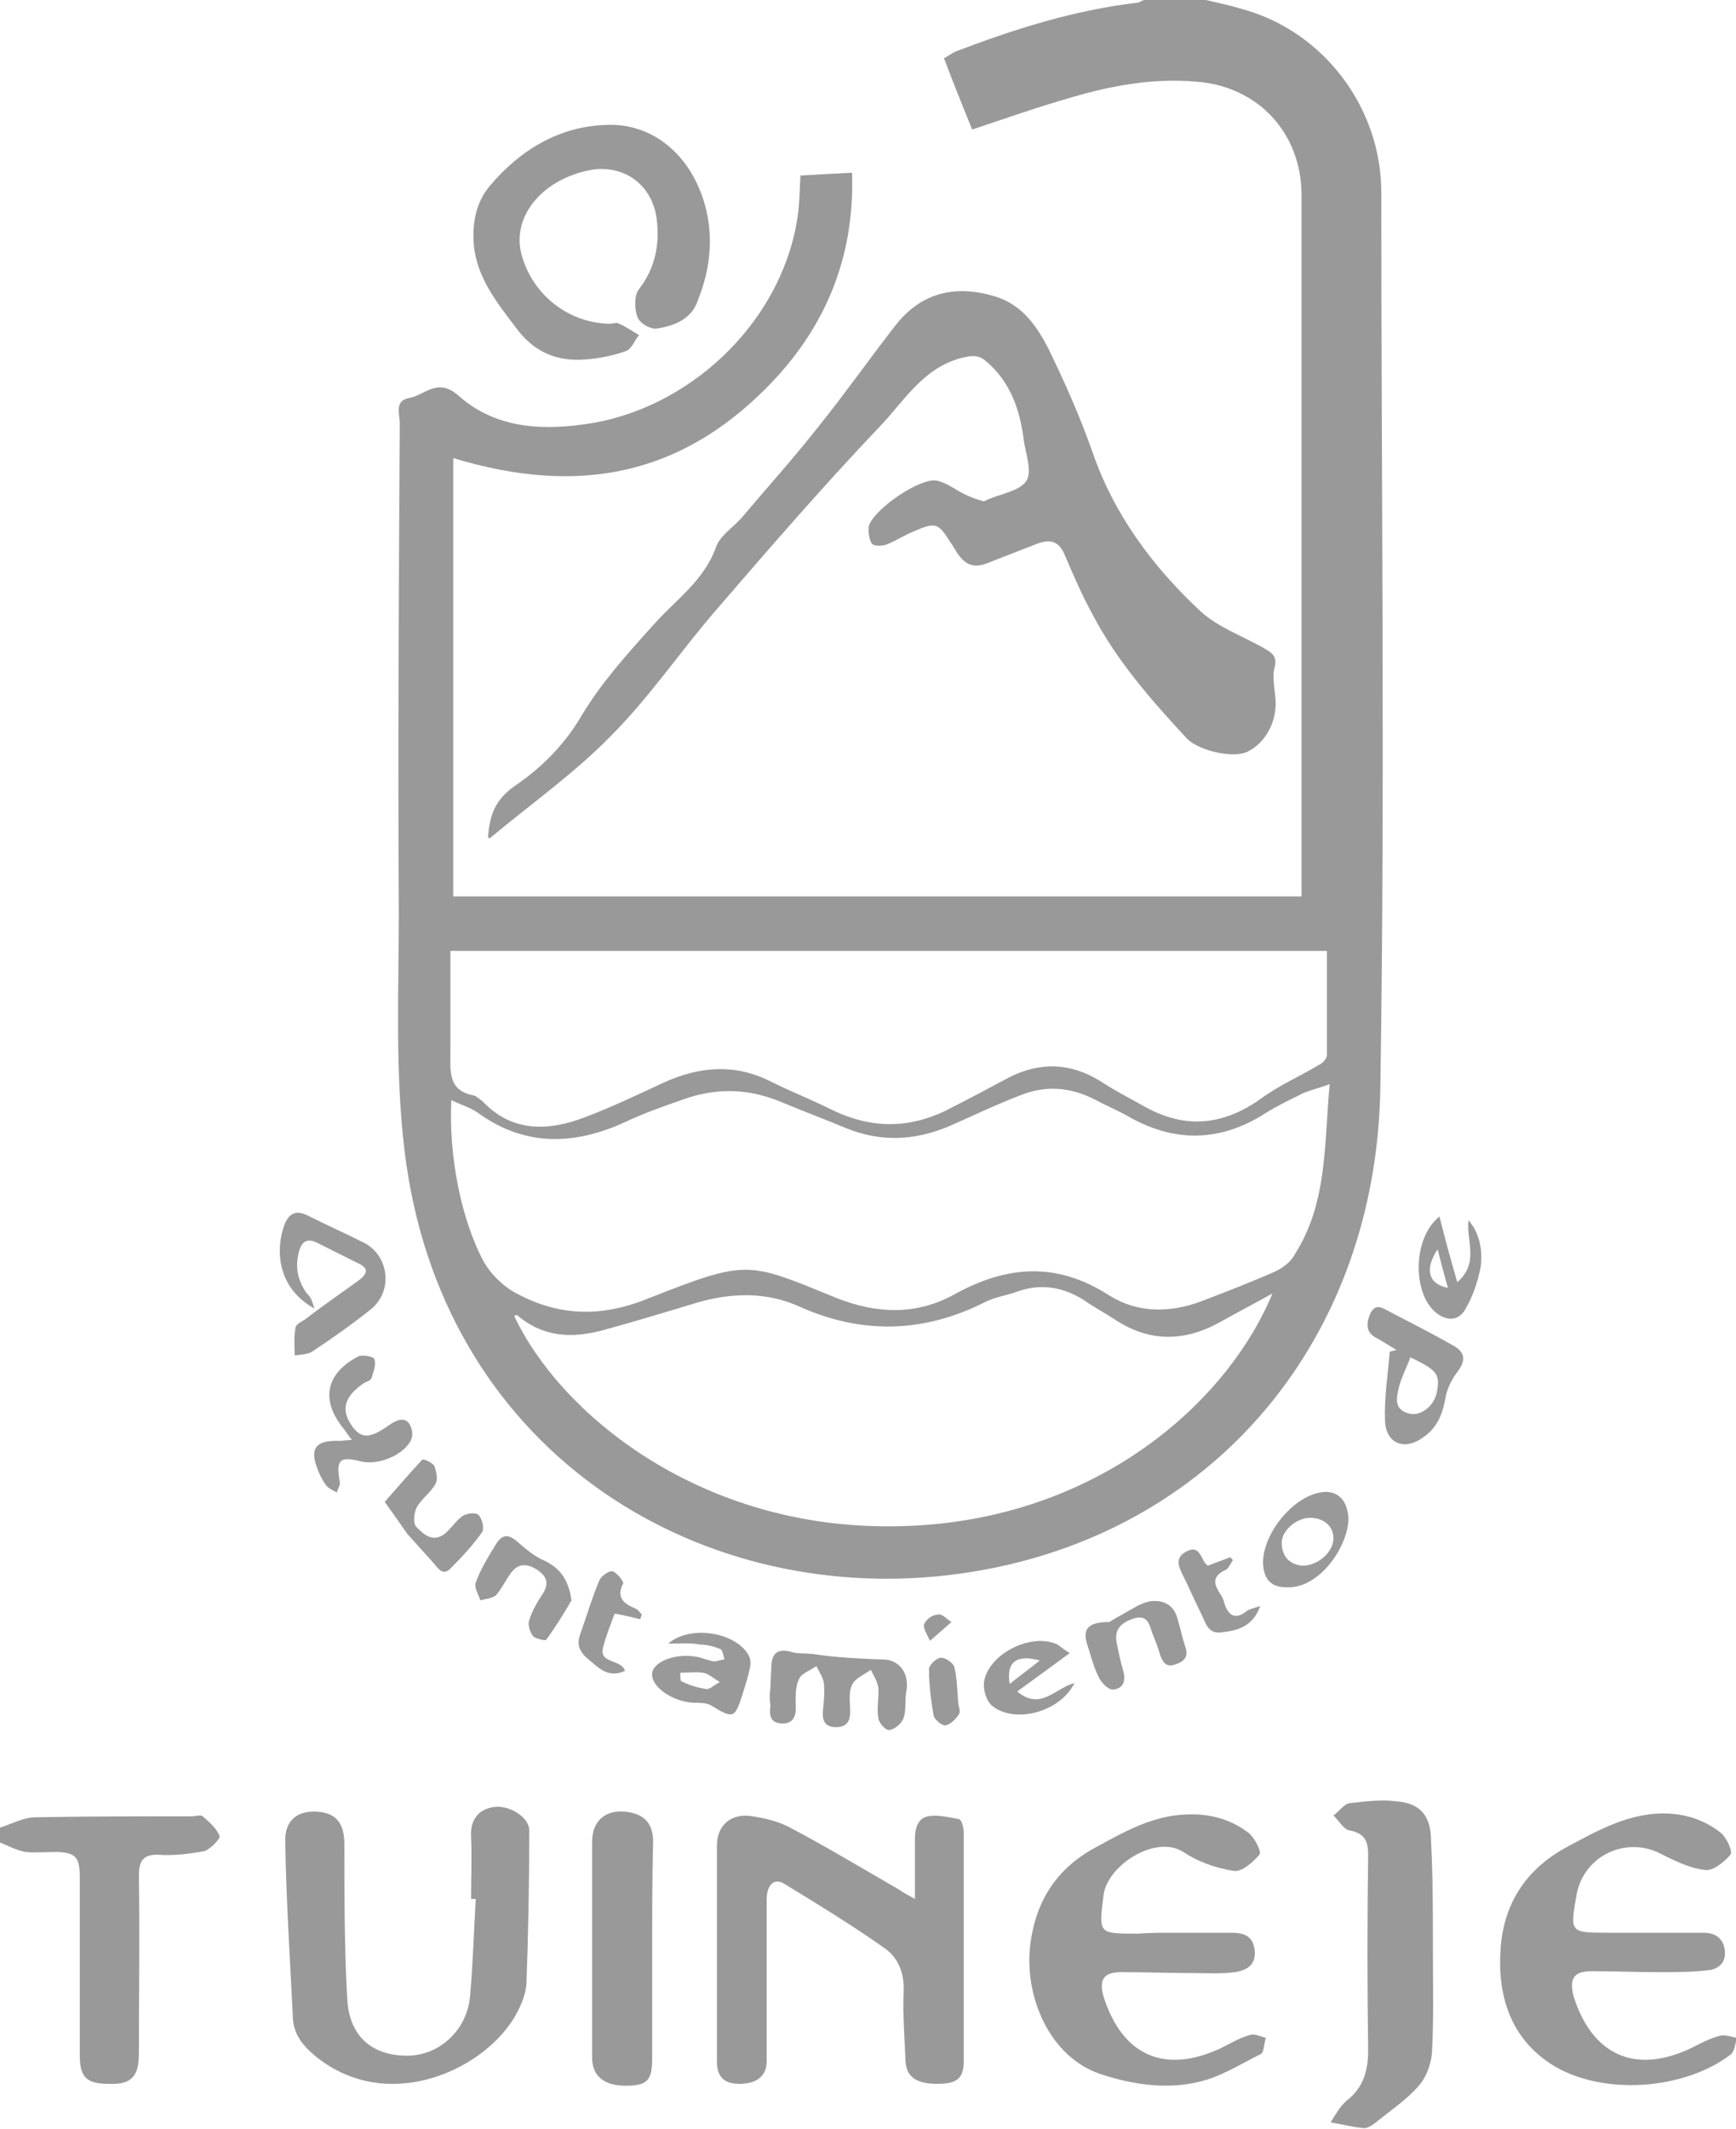 <?xml version="1.0" encoding="utf-8"?>
<!-- Generator: Adobe Illustrator 21.1.0, SVG Export Plug-In . SVG Version: 6.00 Build 0)  -->
<svg version="1.1" id="Layer_1" xmlns="http://www.w3.org/2000/svg" xmlns:xlink="http://www.w3.org/1999/xlink" x="0px" y="0px"
	 viewBox="0 0 185 226.8" style="enable-background:new 0 0 185 226.8;" xml:space="preserve">
<style type="text/css">
	.st0{fill:#999999;}
</style>
<g>
	<path class="st0" d="M128.5,0c1.3,0.3,2.7,0.6,4,1c8.6,2.4,14.7,10.5,14.7,19.5c0,31.8,0.4,63.6-0.1,95.3
		c-0.4,27.7-18.8,48.8-46,52C74,171,46.9,154.4,43.1,122.5c-1-8.3-0.6-16.9-0.6-25.3c-0.1-17.4,0-34.7,0.1-52.1c0-1-0.6-2.4,1-2.7
		c1.7-0.3,3-2.2,5.2-0.3c3.8,3.4,8.5,3.8,13.5,3.1c11-1.5,20.7-10.6,22.6-21.5c0.3-1.6,0.3-3.2,0.4-5c1.7-0.1,3.5-0.2,5.5-0.3
		c0.3,9.1-2.9,16.7-9.2,23c-9.1,9.1-19.8,11.5-33.3,7.4c0,15.5,0,31.1,0,46.7c30.1,0,60.1,0,90.4,0c0-0.7,0-1.5,0-2.2
		c0-24.2,0-48.4,0-72.5c0-6.6-4.6-11.6-11.2-12.1c-4.6-0.4-9,0.4-13.4,1.7c-3.5,1-6.9,2.2-10.5,3.4c-1-2.5-2-4.9-3-7.6
		c0.4-0.2,0.8-0.5,1.2-0.7c6.3-2.4,12.6-4.4,19.3-5.2c0.3,0,0.5-0.2,0.8-0.3C124.1,0,126.3,0,128.5,0z M141.7,115.5
		c-1.1,0.4-1.9,0.6-2.7,0.9c-1.4,0.7-2.7,1.3-4,2.1c-4.9,3.2-9.9,3.3-15,0.3c-1.1-0.6-2.3-1.1-3.4-1.7c-2.6-1.3-5.2-1.5-7.9-0.4
		c-2.6,1-5.1,2.2-7.6,3.3c-3.6,1.5-7.2,1.7-10.9,0.2c-2.4-1-4.8-1.9-7.2-2.9c-3.5-1.4-6.9-1.4-10.4-0.1c-2,0.7-4,1.4-5.9,2.3
		c-5.4,2.5-10.7,2.7-15.7-0.9c-0.8-0.6-1.9-0.9-2.9-1.4c-0.3,5.8,1,12.7,3.5,17.3c0.7,1.2,1.9,2.4,3.1,3.1c4.6,2.6,9.2,2.8,14.2,0.8
		c10.9-4.3,10.7-4,20.3-0.1c4.3,1.7,8.5,1.8,12.5-0.4c5.6-3.1,10.9-3.5,16.5,0.1c3,1.9,6.5,1.9,9.9,0.6c2.6-1,5.2-2,7.7-3.1
		c0.9-0.4,1.8-1.1,2.2-1.9C141.5,128.1,141.1,121.8,141.7,115.5z M48,101.3c0,3.6,0,7.2,0,10.7c0,2.1-0.3,4.2,2.5,4.7
		c0.3,0.1,0.6,0.4,0.9,0.6c3.2,3.4,7.1,3.2,11,1.7c2.9-1.1,5.6-2.4,8.4-3.7c3.8-1.7,7.5-2,11.3-0.1c2.2,1.1,4.5,2,6.7,3.1
		c4.4,2.1,8.6,1.9,12.8-0.4c2-1,4-2.1,5.9-3.1c3.3-1.7,6.6-1.6,9.8,0.4c1.5,1,3.1,1.8,4.7,2.7c4.3,2.4,8.3,2,12.3-0.8
		c2-1.5,4.4-2.5,6.5-3.8c0.3-0.2,0.6-0.6,0.6-0.9c0-3.7,0-7.3,0-11.1C110.4,101.3,79.3,101.3,48,101.3z M135.6,137.8
		c-1.8,1-3.7,2-5.5,3c-3.9,2.2-7.7,2.2-11.4-0.3c-1.1-0.7-2.2-1.3-3.2-2c-2.2-1.4-4.6-1.8-7.1-0.9c-1.1,0.4-2.4,0.6-3.4,1.1
		c-6.5,3.3-13.1,3.5-19.8,0.5c-3.5-1.6-7.3-1.5-11-0.4c-3.3,1-6.6,2-9.9,2.9c-3.3,0.9-6.4,0.8-9.2-1.6c0,0-0.2,0-0.3,0.1
		c4.9,10.4,19.4,22.2,39.2,22.4C115.5,162.9,130.5,150.1,135.6,137.8z"/>
	<path class="st0" d="M0,194.7c1.3-0.4,2.5-1.1,3.8-1.1c5.5-0.1,11.1-0.1,16.6-0.1c0.4,0,1-0.2,1.2,0c0.7,0.6,1.5,1.3,1.8,2.1
		c0.1,0.3-1,1.4-1.6,1.6c-1.6,0.3-3.2,0.5-4.8,0.4c-1.7-0.1-2.2,0.6-2.2,2.2c0.1,6.3,0,12.6,0,19c0,2.4-0.8,3.3-3.2,3.2
		c-2.4,0-3.1-0.7-3.1-3.1c0-6.3,0-12.6,0-19c0-2.1-0.5-2.6-2.7-2.6c-1,0-2.1,0.1-3.1,0c-1-0.2-1.9-0.7-2.9-1.1
		C0,195.7,0,195.2,0,194.7z"/>
	<path class="st0" d="M52,89.2c0.2-2.2,0.6-3.9,2.9-5.5c2.8-1.9,5.3-4.4,7.1-7.5c2.1-3.5,4.9-6.6,7.7-9.7c2.3-2.6,5.3-4.6,6.6-8.2
		c0.4-1.2,1.8-2.1,2.7-3.1c2.7-3.2,5.5-6.3,8.1-9.6c2.9-3.6,5.5-7.3,8.3-10.9c2.8-3.6,6.5-4.4,10.7-3.1c2.9,0.9,4.5,3.3,5.7,5.7
		c1.7,3.5,3.3,7.1,4.6,10.8c2.3,6.7,6.4,12.2,11.4,16.9c1.9,1.8,4.5,2.7,6.8,4c0.9,0.5,1.6,0.9,1.2,2.2c-0.2,0.9,0,2,0.1,3
		c0.3,2.4-0.9,4.9-3,5.9c-1.5,0.7-5.1-0.1-6.4-1.4c-3.8-4.1-7.5-8.3-10.1-13.3c-1.1-2-2-4.1-2.9-6.2c-0.6-1.5-1.5-1.8-2.9-1.3
		c-1.8,0.7-3.6,1.4-5.4,2.1c-1.5,0.6-2.4,0.1-3.2-1.1c-0.2-0.3-0.4-0.7-0.7-1.1c-1.3-2.1-1.6-2.2-3.9-1.2c-1,0.4-1.9,1-2.9,1.4
		c-0.5,0.2-1.4,0.2-1.6-0.1c-0.3-0.5-0.4-1.3-0.3-1.9c0.6-1.8,5.4-5.1,7.2-4.8c1.1,0.2,2,1,3.1,1.5c0.6,0.3,1.2,0.5,1.9,0.7
		c0.1,0,0.3-0.1,0.5-0.2c1.4-0.6,3.4-0.9,4.1-2c0.6-1-0.1-2.9-0.3-4.3c-0.4-3.2-1.4-6.2-4-8.4c-0.9-0.8-1.7-0.6-2.9-0.3
		c-4,1.2-5.9,4.6-8.5,7.3c-6,6.3-11.7,12.9-17.4,19.5c-3.8,4.4-7.1,9.3-11.2,13.4c-3.9,4-8.6,7.3-12.9,10.9
		C52.3,89.4,52.2,89.3,52,89.2z"/>
	<path class="st0" d="M97.5,202.3c0-2.5,0-4.5,0-6.4c0-1.1,0.3-2.2,1.4-2.4c1-0.2,2.2,0.1,3.3,0.3c0.3,0.1,0.5,0.9,0.5,1.4
		c0,8.1,0,16.3,0,24.4c0,1.8-0.7,2.4-2.8,2.4c-2.2,0-3.3-0.7-3.4-2.4c-0.1-2.5-0.3-4.9-0.2-7.4c0.1-2-0.6-3.7-2.1-4.7
		c-3.4-2.4-7-4.6-10.6-6.8c-1.1-0.7-1.9,0.1-1.9,1.7c0,4.6,0,9.3,0,13.9c0,1.1,0,2.2,0,3.3c0,1.6-1.1,2.4-2.9,2.4
		c-1.6,0-2.4-0.7-2.4-2.4c0-7.7,0-15.3,0-23c0-2.2,1.6-3.5,3.8-3.1c1.3,0.2,2.6,0.5,3.8,1.1c4,2.1,7.8,4.4,11.8,6.7
		C96.2,201.6,96.6,201.8,97.5,202.3z"/>
	<path class="st0" d="M50.2,202.3c0-2.2,0.1-4.5,0-6.7c-0.1-1.7,0.8-2.9,2.5-3.1c1.6-0.2,3.7,1.1,3.7,2.5c0,5.5-0.1,11-0.3,16.4
		c-0.1,1.2-0.7,2.6-1.4,3.7c-3.5,5.6-13.4,10-20.9,4.1c-1.5-1.2-2.6-2.5-2.6-4.5c-0.3-6.1-0.7-12.3-0.8-18.4
		c-0.1-2.3,1.2-3.4,3.3-3.3c2.1,0.1,3,1.2,3,3.5c0,5.5,0,11,0.3,16.4c0.2,4,2.6,6.1,6.4,6.1c3.4,0,6.4-2.7,6.7-6.4
		c0.3-3.4,0.4-6.9,0.6-10.3C50.4,202.3,50.3,202.3,50.2,202.3z"/>
	<path class="st0" d="M175.5,205.9c2,0,4,0,6,0c1.2,0,2.1,0.5,2.3,1.8c0.2,1.4-0.7,2.1-1.8,2.2c-1.7,0.2-3.5,0.2-5.2,0.2
		c-2.4,0-4.8-0.1-7.2-0.1c-1.9,0-2.4,0.8-1.9,2.7c2,6.3,6.6,8.3,12.5,5.5c1-0.5,1.9-1,3-1.3c0.6-0.2,1.3,0.1,1.9,0.2
		c-0.2,0.6-0.2,1.4-0.7,1.8c-5,3.8-13.8,4.4-19.1,1c-4.3-2.8-5.7-7.2-5.4-12.1c0.3-5,2.7-8.7,7.2-11.1c3-1.6,6-3.3,9.6-3.5
		c2.4-0.1,4.7,0.5,6.6,2c0.7,0.5,1.4,2.1,1.1,2.4c-0.7,0.8-1.9,1.8-2.8,1.6c-1.7-0.2-3.4-1.1-5-1.9c-3.7-1.6-7.9,0.6-8.6,4.6
		c-0.7,4-0.7,4,3.4,4C172.6,205.9,174,205.9,175.5,205.9z"/>
	<path class="st0" d="M125.4,205.9c1.9,0,3.9,0,5.8,0c1.3,0,2.3,0.3,2.5,1.8c0.2,1.6-0.8,2.2-2.1,2.4c-1.4,0.2-2.9,0.1-4.3,0.1
		c-2.6,0-5.2-0.1-7.8-0.1c-1.9,0-2.4,0.8-1.9,2.6c2,6.3,6.5,8.3,12.5,5.5c1-0.5,2-1.1,3.1-1.4c0.5-0.2,1.2,0.2,1.7,0.3
		c-0.2,0.6-0.2,1.5-0.5,1.7c-2.2,1.1-4.4,2.5-6.7,3c-3.4,0.8-6.9,0.3-10.3-0.8c-5.6-1.8-8.3-8.4-7.6-13.9c0.6-4.6,2.8-8,6.8-10.2
		c3.1-1.7,6.2-3.5,9.9-3.6c2.4-0.1,4.7,0.5,6.6,2c0.6,0.5,1.4,2,1.1,2.3c-0.7,0.8-1.9,1.9-2.8,1.7c-1.9-0.3-3.8-1-5.3-2
		c-2.9-1.9-8.1,1.4-8.5,4.6c-0.5,4.1-0.6,4.1,3.6,4.1C122.6,205.9,124,205.9,125.4,205.9z"/>
	<path class="st0" d="M65,34.5c0.2,0,0.7-0.2,1,0c0.7,0.3,1.4,0.8,2.1,1.2c-0.5,0.6-0.8,1.5-1.4,1.7c-1.4,0.5-2.9,0.8-4.4,0.9
		c-2.9,0.2-5.2-0.7-7.1-3.1c-2.1-2.8-4.3-5.4-4.7-9c-0.2-2.4,0.2-4.6,1.7-6.4c3.3-3.9,7.5-6.4,12.6-6.5c4.2-0.1,7.6,2.4,9.4,6.1
		c1.9,3.9,1.9,8.3,0.2,12.5C73.8,33.9,72,34.7,70,35c-0.7,0.1-1.9-0.6-2.1-1.3c-0.3-0.9-0.3-2.3,0.2-2.9c1.7-2.2,2.2-4.7,1.9-7.3
		c-0.4-3.9-3.7-6.2-7.5-5.3c-4.8,1.1-7.8,4.8-7,8.6C56.5,31.1,60.3,34.4,65,34.5z"/>
	<path class="st0" d="M152.7,207.5c0,3.7,0.1,7.5-0.1,11.2c-0.1,1.2-0.6,2.6-1.4,3.5c-1.3,1.5-3.1,2.7-4.7,4
		c-0.4,0.3-0.9,0.6-1.3,0.5c-1.1-0.1-2.2-0.4-3.4-0.6c0.5-0.8,1-1.7,1.7-2.3c1.8-1.4,2.3-3.2,2.3-5.4c-0.1-6.9-0.1-13.9,0-20.8
		c0-1.5-0.4-2.3-2-2.6c-0.6-0.1-1.1-1-1.7-1.6c0.6-0.4,1.1-1.2,1.7-1.3c1.7-0.2,3.4-0.4,5-0.2c2.6,0.2,3.7,1.6,3.7,4.2
		C152.7,199.9,152.7,203.7,152.7,207.5z"/>
	<path class="st0" d="M69.5,207.7c0,3.9,0,7.7,0,11.6c0,2.3-0.5,2.9-2.8,2.9c-2.3,0-3.6-1-3.6-3c0-6,0-12,0-18.1c0-1.6,0-3.3,0-4.9
		c0-2.1,1.3-3.4,3.5-3.2c2,0.2,3,1.2,3,3.2C69.5,200,69.5,203.9,69.5,207.7z"/>
	<path class="st0" d="M33.5,139.4c-4.1-2.3-4.1-6.4-3.2-8.9c0.5-1.3,1.3-1.6,2.5-1c2,1,4,1.9,6,2.9c2.7,1.4,3.1,5.2,0.7,7.1
		c-2,1.6-4,3-6.1,4.4c-0.5,0.4-1.3,0.4-2,0.5c0-1-0.1-2,0.1-3c0.1-0.4,0.7-0.6,1.1-0.9c1.8-1.4,3.7-2.7,5.5-4c1.1-0.8,1.3-1.4-0.1-2
		c-1.4-0.7-2.8-1.4-4.2-2.1c-1-0.5-1.6-0.2-1.9,0.8c-0.5,1.7-0.2,3.2,0.8,4.6C33.2,138.2,33.3,138.8,33.5,139.4z"/>
	<path class="st0" d="M82.1,179.9c0-0.9,0.1-1.7,0.1-2.5c0.1-1.4,0.8-1.8,2.2-1.4c0.6,0.2,1.4,0.1,2,0.2c0.1,0,0.1,0,0.2,0
		c2.5,0.4,5.1,0.5,7.7,0.6c1.5,0.1,2.6,1.4,2.3,3.3c-0.2,0.9,0,2-0.3,2.9c-0.2,0.6-0.9,1.2-1.5,1.3c-0.4,0.1-1.2-0.8-1.2-1.3
		c-0.2-1.1,0.1-2.2,0-3.2c-0.1-0.7-0.5-1.3-0.8-1.9c-0.7,0.5-1.7,0.9-2,1.6c-0.4,0.8-0.2,1.9-0.2,2.9c0,1-0.4,1.6-1.5,1.6
		c-1.2,0-1.5-0.7-1.4-1.8c0.1-1,0.2-1.9,0.1-2.9c-0.1-0.6-0.5-1.2-0.8-1.8c-0.7,0.5-1.7,0.8-1.9,1.5c-0.4,0.9-0.3,2-0.3,3
		c0,1.1-0.5,1.7-1.6,1.6c-1.2-0.1-1.2-1-1.1-1.9C82,181,82,180.4,82.1,179.9z"/>
	<path class="st0" d="M148.8,143.8c-0.7-0.4-1.3-0.8-2-1.2c-1.3-0.6-1.2-1.6-0.8-2.6c0.6-1.3,1.4-0.6,2.2-0.2
		c2.1,1.1,4.3,2.2,6.4,3.4c1.6,0.8,1.7,1.7,0.6,3.1c-0.5,0.7-0.9,1.5-1.1,2.3c-0.3,1.8-0.8,3.4-2.4,4.5c-2,1.5-4,0.7-4.1-1.7
		c-0.1-2.5,0.3-4.9,0.5-7.4C148.4,143.9,148.6,143.9,148.8,143.8z M150.3,144.6c-0.4,1.1-0.9,2-1.2,3.1c-0.3,1.2-0.6,2.5,1.1,2.9
		c1.2,0.3,2.6-0.8,2.9-2.2C153.5,146.4,153.2,146,150.3,144.6z"/>
	<path class="st0" d="M37.5,153.4c-0.4-0.5-0.6-0.8-0.8-1.1c-2.6-3.1-2-6,1.5-7.8c0.4-0.2,1.6,0,1.7,0.3c0.2,0.6-0.1,1.3-0.3,2
		c-0.1,0.3-0.6,0.4-0.9,0.6c-2,1.4-2.4,2.8-1.2,4.5c1,1.4,1.9,1.4,4-0.1c1.3-0.9,2.1-0.7,2.4,0.6c0.1,0.4,0,0.9-0.2,1.2
		c-0.9,1.5-3.4,2.5-5.2,2.1c-2.3-0.6-2.7-0.2-2.3,2.1c0.1,0.4-0.2,0.8-0.3,1.2c-0.4-0.2-0.8-0.4-1.1-0.7c-0.3-0.4-0.6-0.9-0.8-1.4
		c-1.1-2.5-0.5-3.5,2.2-3.4C36.6,153.5,36.9,153.4,37.5,153.4z"/>
	<path class="st0" d="M71.2,175.1c2.6-2.2,7.7-1,8.7,1.5c0.1,0.3,0.1,0.8,0,1.2c-0.2,0.9-0.5,1.8-0.8,2.8c-0.8,2.5-1,2.5-3.3,1.1
		c-0.5-0.3-1.2-0.3-1.9-0.3c-2.2-0.1-4.6-1.7-4.4-3.2c0.2-1.2,2.5-2.1,4.7-1.7c0.6,0.1,1.3,0.4,1.9,0.5c0.3,0,0.7-0.2,1.1-0.2
		c-0.1-0.4-0.2-1-0.4-1.1c-0.7-0.3-1.5-0.5-2.2-0.5C73.6,175,72.7,175.1,71.2,175.1z M76.7,179.2c-0.8-0.5-1.2-0.9-1.8-1
		c-0.8-0.1-1.6,0-2.4,0c0,0.3,0,0.9,0.1,0.9c0.8,0.4,1.7,0.7,2.5,0.8C75.5,180.1,76,179.6,76.7,179.2z"/>
	<path class="st0" d="M60.9,170.5c-0.7,1.2-1.6,2.7-2.7,4.2c-0.1,0.1-1.1-0.1-1.4-0.4c-0.3-0.4-0.6-1.2-0.4-1.7c0.3-1,0.9-2,1.5-2.9
		c0.7-1.2,0.2-1.9-0.7-2.5c-1-0.6-1.9-0.7-2.7,0.3c-0.6,0.8-1,1.7-1.6,2.4c-0.4,0.4-1.1,0.4-1.7,0.6c-0.2-0.6-0.7-1.4-0.5-1.9
		c0.5-1.4,1.3-2.7,2.1-4c0.7-1.2,1.4-1.2,2.4-0.3c0.9,0.8,1.9,1.6,2.9,2C59.7,167.1,60.6,168.3,60.9,170.5z"/>
	<path class="st0" d="M118.2,172.8c0.2-0.1,0.8-0.5,1.4-0.8c0.9-0.5,1.9-1.2,2.9-1.4c1.4-0.2,2.6,0.3,3,1.9c0.3,1,0.5,2,0.8,2.9
		c0.4,1.1-0.1,1.6-1,1.9c-1,0.4-1.4-0.2-1.7-1.1c-0.2-0.7-0.5-1.5-0.8-2.2c-0.3-0.9-0.5-2-1.9-1.6c-1.3,0.4-2.2,1.1-1.9,2.6
		c0.2,1,0.4,2,0.7,3c0.3,1.1,0,1.9-1.1,2c-0.5,0-1.2-0.7-1.5-1.3c-0.6-1.2-0.9-2.5-1.3-3.7C115.4,173.5,116,172.8,118.2,172.8z"/>
	<path class="st0" d="M41,160c1.5-1.7,2.7-3.1,4-4.5c0.1-0.1,1.1,0.3,1.3,0.7c0.2,0.6,0.4,1.4,0.1,1.9c-0.5,0.9-1.5,1.6-2,2.5
		c-0.3,0.6-0.4,1.8,0,2.1c0.7,0.7,1.7,1.7,3,0.7c0.7-0.6,1.2-1.4,1.9-1.9c0.5-0.3,1.4-0.4,1.7-0.1c0.4,0.4,0.6,1.4,0.4,1.8
		c-1,1.4-2.1,2.6-3.3,3.8c-0.9,1-1.4,0.1-2-0.6c-0.9-1-1.8-2-2.7-3C42.7,162.4,42,161.4,41,160z"/>
	<path class="st0" d="M137.1,169.1c-1.6,0-2.4-0.8-2.5-2.5c-0.1-3.1,3.1-7.1,6.1-7.6c1.5-0.3,2.6,0.5,2.9,2
		C144.3,163.7,141,169.3,137.1,169.1z M138.8,166.8c1.7,0,3.3-1.5,3.3-2.9c0-1.3-1-2.2-2.5-2.2c-1.5,0-3.2,1.5-3,2.9
		C136.7,166,137.6,166.7,138.8,166.8z"/>
	<path class="st0" d="M114,176.1c-2,1.5-3.7,2.7-5.6,4.1c2.5,2.1,4.1-0.4,6.1-0.9c-1.5,3.1-6.4,4.4-8.8,2.4c-0.6-0.5-1-1.8-0.8-2.7
		c0.6-2.9,5.1-5.1,7.8-3.8C113,175.4,113.3,175.7,114,176.1z M107.6,179.4c1.1-0.9,2.1-1.6,3.2-2.5
		C108.3,176.2,107.2,177.1,107.6,179.4z"/>
	<path class="st0" d="M153.4,129.6c0.6,2.4,1.2,4.6,1.9,7c2.4-2.1,0.9-4.5,1.2-6.6c1.2,1.4,1.5,3.2,1.3,4.9
		c-0.3,1.6-0.8,3.1-1.6,4.5c-0.7,1.3-1.9,1.4-3.1,0.5C150.5,137.9,150.5,131.9,153.4,129.6z M154.3,137.2c-0.4-1.4-0.7-2.6-1.1-4.1
		C151.8,135.2,152.2,136.8,154.3,137.2z"/>
	<path class="st0" d="M68.2,172.5c-0.8-0.2-1.6-0.4-2.7-0.6c-0.4,1.1-0.9,2.3-1.2,3.5c-0.6,1.9,1.9,1.3,2.3,2.6
		c-1.5,0.7-2.5,0-3.5-0.9c-0.9-0.7-1.8-1.5-1.3-2.9c0.7-2,1.3-4,2.1-5.9c0.2-0.4,1-1,1.4-0.9c0.5,0.2,1.2,1.1,1.1,1.3
		c-0.8,1.6,0.2,2.2,1.4,2.7c0.2,0.1,0.4,0.4,0.6,0.6C68.3,172.2,68.3,172.4,68.2,172.5z"/>
	<path class="st0" d="M134.3,171.1c-0.8,2.2-2.4,2.6-4.1,2.8c-1.5,0.2-1.7-1-2.2-2c-0.7-1.4-1.3-2.8-2-4.2c-0.5-1-0.7-1.8,0.4-2.4
		c1.3-0.7,1.5,0.4,2,1.2c0.1,0.1,0.2,0.2,0.3,0.3c0.8-0.3,1.6-0.6,2.4-0.9c0.1,0.1,0.2,0.2,0.3,0.3c-0.3,0.4-0.5,1-0.9,1.1
		c-1.2,0.6-1.2,1.3-0.6,2.3c0.3,0.4,0.5,0.8,0.6,1.3c0.5,1.4,1.3,1.6,2.4,0.7C133.2,171.4,133.7,171.3,134.3,171.1z"/>
	<path class="st0" d="M102.1,181.2c0,0.5,0.3,1.1,0.1,1.4c-0.3,0.5-0.9,1.1-1.4,1.2c-0.4,0.1-1.2-0.6-1.3-1c-0.3-1.7-0.5-3.3-0.5-5
		c0-0.4,0.8-1.2,1.3-1.2c0.5,0,1.3,0.6,1.4,1C102,178.8,102,180,102.1,181.2C102.1,181.2,102.1,181.2,102.1,181.2z"/>
	<path class="st0" d="M99.1,174.8c-0.3-0.7-0.8-1.4-0.6-1.8c0.2-0.5,0.9-1,1.5-1c0.4-0.1,0.9,0.5,1.4,0.8
		C100.8,173.3,100.4,173.7,99.1,174.8z"/>
</g>
</svg>
